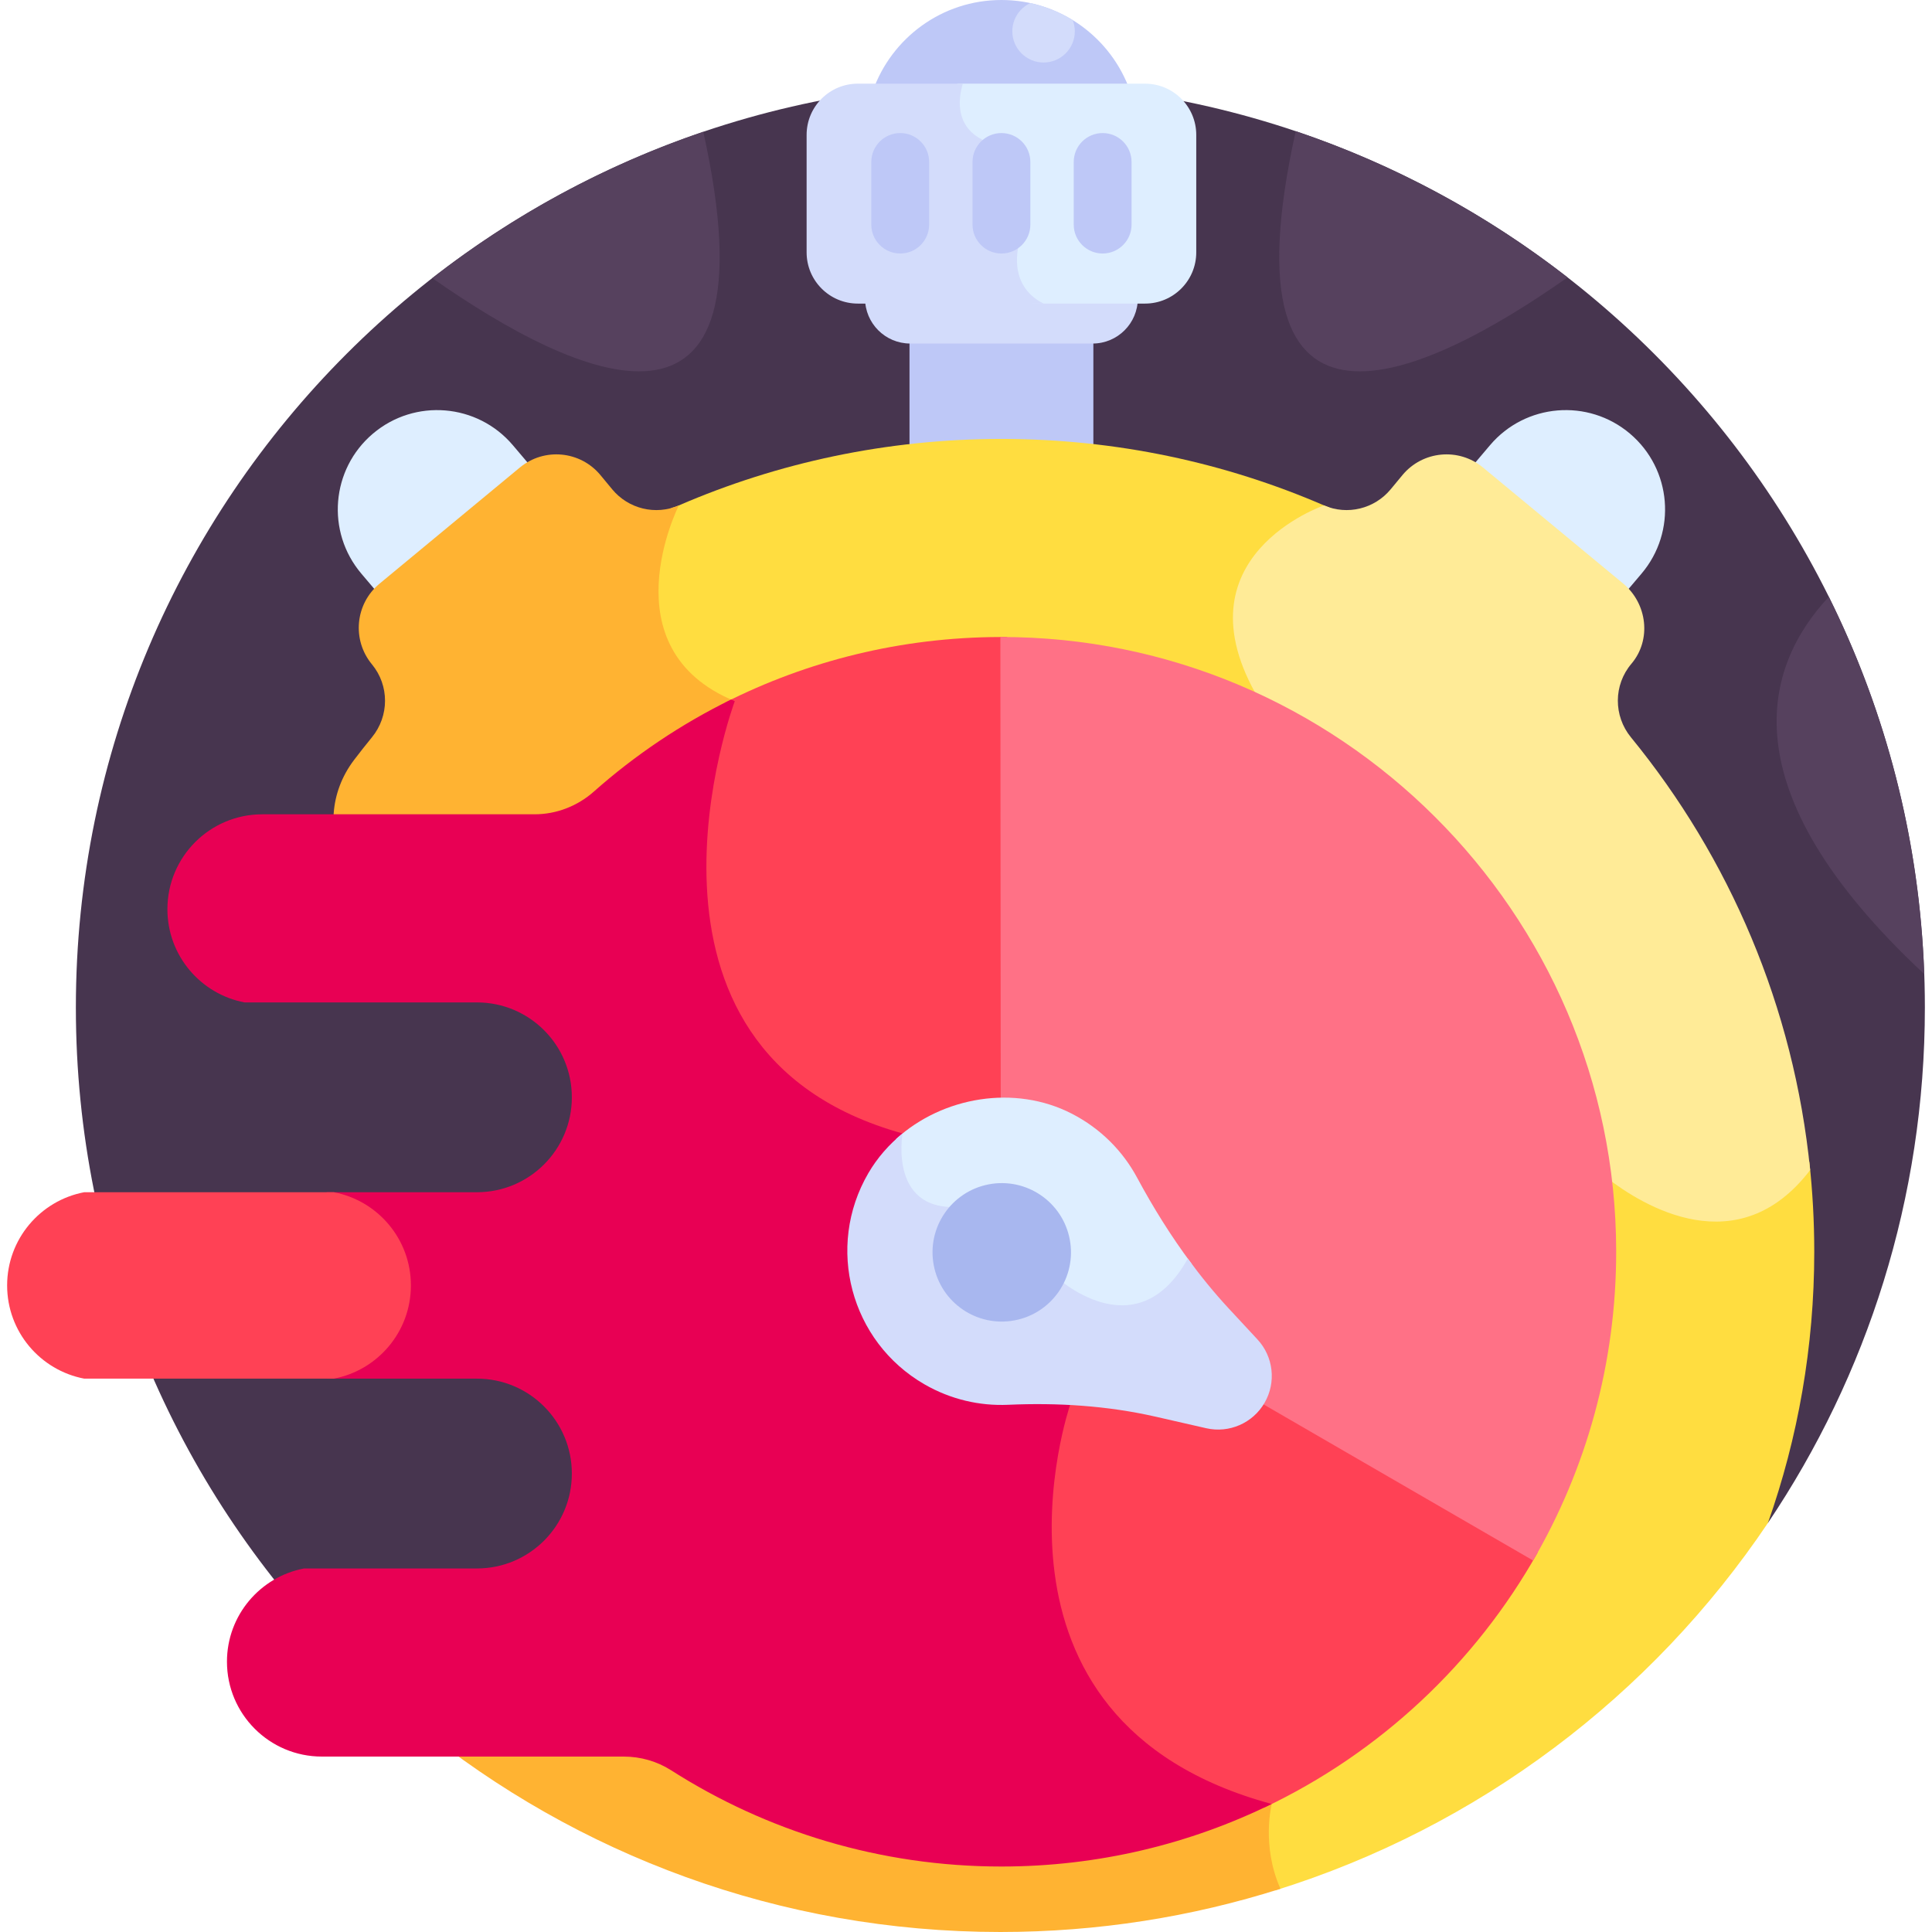 <svg id="Layer_1" enable-background="new 0 0 512 512" height="512" viewBox="0 0 512 512" width="512" xmlns="http://www.w3.org/2000/svg"><g><path d="m468.524 403.592c26.258-39.027 41.587-86.019 41.587-136.594 0-135.311-109.691-245.002-245.002-245.002s-245.003 109.691-245.003 245.002c0 66.39 26.418 126.6 69.301 170.724z" fill="#47354f"/><path d="m100.427 157.526c.052-.044.096-.093.149-.136l37.187-30.784c1.115-.923 2.328-1.647 3.591-2.201l-5.438-6.418c-9.396-11.09-26.003-12.463-37.093-3.066-11.09 9.396-12.463 26.003-3.066 37.093z" fill="#deeeff"/><path d="m265.39 118.127c8.24 0 16.366.478 24.363 1.378v-30.27h-48.726v30.27c7.998-.9 16.124-1.378 24.363-1.378z" fill="#bec8f7"/><path d="m229.243 78.536v.527c0 6.615 5.363 11.978 11.978 11.978h48.338c6.615 0 11.978-5.363 11.978-11.978v-.527z" fill="#d3dcfb"/><path d="m393.018 126.606 37.187 30.784c.052.043.097.092.148.136l4.671-5.513c9.396-11.09 8.023-27.697-3.066-37.093-11.09-9.396-27.697-8.023-37.093 3.066l-5.439 6.418c1.264.555 2.477 1.279 3.592 2.202z" fill="#deeeff"/><g fill="#ffdd40"><path d="m334.954 184.622c-6.596-11.091-8.342-21.062-5.188-29.637 5.092-13.843 21.438-19.568 21.603-19.624l.739-.253.188-.647c-.475-.151-.946-.319-1.411-.52-26.203-11.332-55.106-17.619-85.495-17.619-30.387 0-59.29 6.288-85.493 17.62-.649.281-1.311.501-1.977.685-2.068 4.651-8.055 20.189-2.856 34.181 2.925 7.871 8.903 13.865 17.778 17.832-.09.265-.194.578-.304.915 22.139-11.233 47.194-17.521 73.704-17.384 25.021.13 48.732 6.016 69.879 16.389-.401-.659-.791-1.306-1.167-1.938z"/><path d="m459.214 321.874c-14.152 2.358-28.053-7.326-33.747-11.95.954 6.999 1.464 14.135 1.483 21.382.168 65.145-38.428 121.457-93.97 147.146.765.233 1.519.477 2.3.698-.61 3.422-1.559 12.359 2.614 21.853 53.881-16.743 99.794-51.581 130.629-97.41 7.939-22.472 12.273-46.655 12.273-71.863 0-8.078-.444-16.051-1.308-23.896-5.741 8.032-12.532 12.752-20.274 14.04z"/></g><path d="m333.665 185.389c49.335 23.175 85.208 70.597 92.079 126.687 9.676 7.524 34.88 22.97 53.967-2.002-4.316-43.298-21.419-82.804-47.497-114.683-4.651-5.685-4.64-13.867.123-19.483 5.384-6.348 4.215-15.972-2.197-21.279l-37.121-30.729c-6.456-5.344-16.021-4.443-21.366 2.013l-3.112 3.759c-4.289 5.18-11.483 6.94-17.655 4.271-.001-.002-39.778 13.52-17.221 51.446z" fill="#ffeb97"/><g fill="#ffb332"><path d="m337.037 478.079c-.688-.186-1.347-.387-2.019-.582-21.096 10.117-44.711 15.792-69.627 15.792-43.196 0-82.481-17.046-111.497-44.759-4.973-4.75-11.621-7.344-18.498-7.344-11.797 0-20.643 6.968-24.65 16.06 42.133 34.229 95.847 54.754 154.362 54.754 25.875 0 50.809-4.018 74.222-11.453-5.142-11.585-2.293-22.468-2.293-22.468z"/><path d="m162.241 129.672-3.113-3.761c-5.344-6.455-14.91-7.356-21.365-2.012l-37.187 30.784c-6.456 5.344-7.357 14.91-2.013 21.366 4.645 5.611 4.617 13.705.004 19.342-1.602 1.958-3.169 3.945-4.702 5.959-13.463 17.696-.655 43.174 21.58 43.174 8.489 0 16.419-4.044 21.578-10.786 15.166-19.82 34.818-36.028 57.416-47.123.179-.515.284-.8.284-.8-34-14-14.826-51.873-14.826-51.873-6.173 2.669-13.367.91-17.656-4.27z"/></g><g fill="#ff4155"><path d="m192.842 186.64c-1.192 3.513-4.311 13.506-6.016 26.477-3.51 26.712 1.913 44.4 7.079 54.534 8.393 16.46 23.08 27.836 43.672 33.826-.22 3.136-.194 11.104 4.949 16.359 3.717 3.797 9.25 5.32 16.454 4.547l8.065 7.141-.13-160.689c-.622-.006-1.241-.021-1.864-.02-26.272.054-51.078 6.337-73.035 17.436.275.129.545.263.826.389z"/><path d="m268.804 331.082 5.179 4.586 8.043 36.597c-1.35 4.252-12.023 40.355 3.887 70.355 9.304 17.544 25.815 29.796 49.077 36.441 30.62-14.494 56-38.249 72.521-67.653z"/></g><path d="m283.579 372.341-8.236-37.472-8.298-4.806-.002-2.545-7.571-6.704c-23.75 3-20.278-20.437-20.278-20.437-79.028-21.937-44.472-114.563-44.472-114.563-.336-.138-.658-.283-.983-.426-13.23 6.492-25.453 14.719-36.367 24.394-4.343 3.85-9.919 6.016-15.722 6.016h-72.135c-13.89 0-25.15 11.26-25.15 25.15 0 12.277 8.799 22.493 20.433 24.702h61.597c13.89 0 25.15 11.26 25.15 25.15 0 13.89-11.26 25.15-25.15 25.15h-39.934c11.634 2.209 20.433 12.425 20.433 24.702s-8.799 22.493-20.433 24.702h39.934c13.89 0 25.15 11.26 25.15 25.15 0 13.89-11.26 25.15-25.15 25.15h-45.814c-11.634 2.209-20.433 12.425-20.433 24.702 0 13.89 11.26 25.15 25.15 25.15h79.991c4.447 0 8.815 1.238 12.563 3.631 25.284 16.143 55.316 25.506 87.538 25.506 25.701 0 50-5.972 71.616-16.573-82.147-22.248-53.427-105.729-53.427-105.729z" fill="#e80054"/><g><path d="m108.894 340.653c0-12.277-8.799-22.493-20.433-24.702h-66.139c-11.634 2.209-20.433 12.425-20.433 24.702s8.799 22.493 20.433 24.702h66.138c11.635-2.209 20.434-12.425 20.434-24.702z" fill="#ff4155"/></g><path d="m265.108 168.815.132 163.053 141.047 81.682c14.042-24.128 22.072-52.187 22.017-82.128-.164-89.636-73.566-162.758-163.196-162.607z" fill="#ff7186"/><path d="m241.588 317.217c3.202 3.397 8.02 4.73 14.316 3.962 18.784-2.286 21.839 16.198 21.96 16.984l.076.506.37.353c.435.417 10.8 10.197 22.264 8.114 6.01-1.09 11.105-5.212 15.18-12.267-5.379-7.197-10.146-14.852-14.417-22.79-3.76-6.99-9.607-12.976-17.27-16.927-15.128-7.8-34.24-4.517-46.566 6.67-.305 3.311-.383 10.654 4.087 15.395z" fill="#deeeff"/><path d="m325.685 346.821c-3.907-4.21-7.522-8.659-10.902-13.281-13.917 25.007-35.436 4.399-35.436 4.399s-3.123-20.75-23.625-18.25-16.528-19.311-16.528-19.311c-3.587 2.909-6.691 6.434-9.074 10.518-11.41 19.559-4.734 44.646 14.855 55.956 6.991 4.036 14.677 5.767 22.184 5.432 13.168-.586 26.361.242 39.211 3.176l13.282 3.034c6.082 1.389 12.36-1.349 15.479-6.752s2.352-12.208-1.892-16.781z" fill="#d3dcfb"/><ellipse cx="265.24" cy="331.869" fill="#a8b7ef" rx="18.336" ry="18.336" transform="matrix(.983 -.186 .186 .983 -56.983 54.991)"/><path d="m299.47 24.09c-4.966-14.034-18.345-24.09-34.08-24.09-15.734 0-29.114 10.056-34.079 24.09z" fill="#bec8f7"/><path d="m303.444 22.173h-49.698c-.737 2.59-1.364 6.654.324 10.382 1.446 3.194 4.272 5.481 8.407 6.805l6.2 25.27c-.39 1.493-1.509 6.949 1.426 11.812.952 1.576 2.242 2.905 3.824 4.011h29.517c7.498 0 13.576-6.078 13.576-13.576v-31.128c0-7.498-6.078-13.576-13.576-13.576z" fill="#deeeff"/><path d="m227.337 22.173c-7.498 0-13.576 6.078-13.576 13.576v31.129c0 7.498 6.078 13.576 13.576 13.576h49.222c-9.914-4.983-6.482-15.8-6.482-15.8l-6.469-26.368c-10.998-3.093-9.695-12.026-8.448-16.113h-27.823z" fill="#d3dcfb"/><g fill="#bec8f7"><path d="m238.568 67.183c-4.232 0-7.663-3.431-7.663-7.663v-16.594c0-4.232 3.431-7.663 7.663-7.663 4.232 0 7.664 3.431 7.664 7.663v16.594c0 4.232-3.431 7.663-7.664 7.663z"/><path d="m265.39 67.183c-4.232 0-7.663-3.431-7.663-7.663v-16.594c0-4.232 3.431-7.663 7.663-7.663 4.232 0 7.664 3.431 7.664 7.663v16.594c0 4.232-3.431 7.663-7.664 7.663z"/><path d="m292.213 67.183c-4.232 0-7.664-3.431-7.664-7.663v-16.594c0-4.232 3.431-7.663 7.664-7.663 4.232 0 7.663 3.431 7.663 7.663v16.594c0 4.232-3.431 7.663-7.663 7.663z"/></g><path d="m276.559 16.563c4.574 0 8.282-3.708 8.282-8.282 0-1.047-.215-2.038-.57-2.959-3.411-2.095-7.198-3.635-11.234-4.505-2.805 1.326-4.76 4.155-4.76 7.464 0 4.574 3.708 8.282 8.282 8.282z" fill="#d3dcfb"/><path d="m484.652 158.166c-16.952 18.17-27.552 50.72 25.281 99.956-1.275-35.811-10.234-69.66-25.281-99.956z" fill="#56415e"/><path d="m186.38 34.921c-26.214 8.89-50.431 22.102-71.814 38.779 38.406 26.927 91.793 51.46 71.814-38.779z" fill="#56415e"/><path d="m415.417 73.521c-21.449-16.688-45.741-29.893-72.035-38.752-20.117 90.62 33.59 65.764 72.035 38.752z" fill="#56415e"/></g></svg>